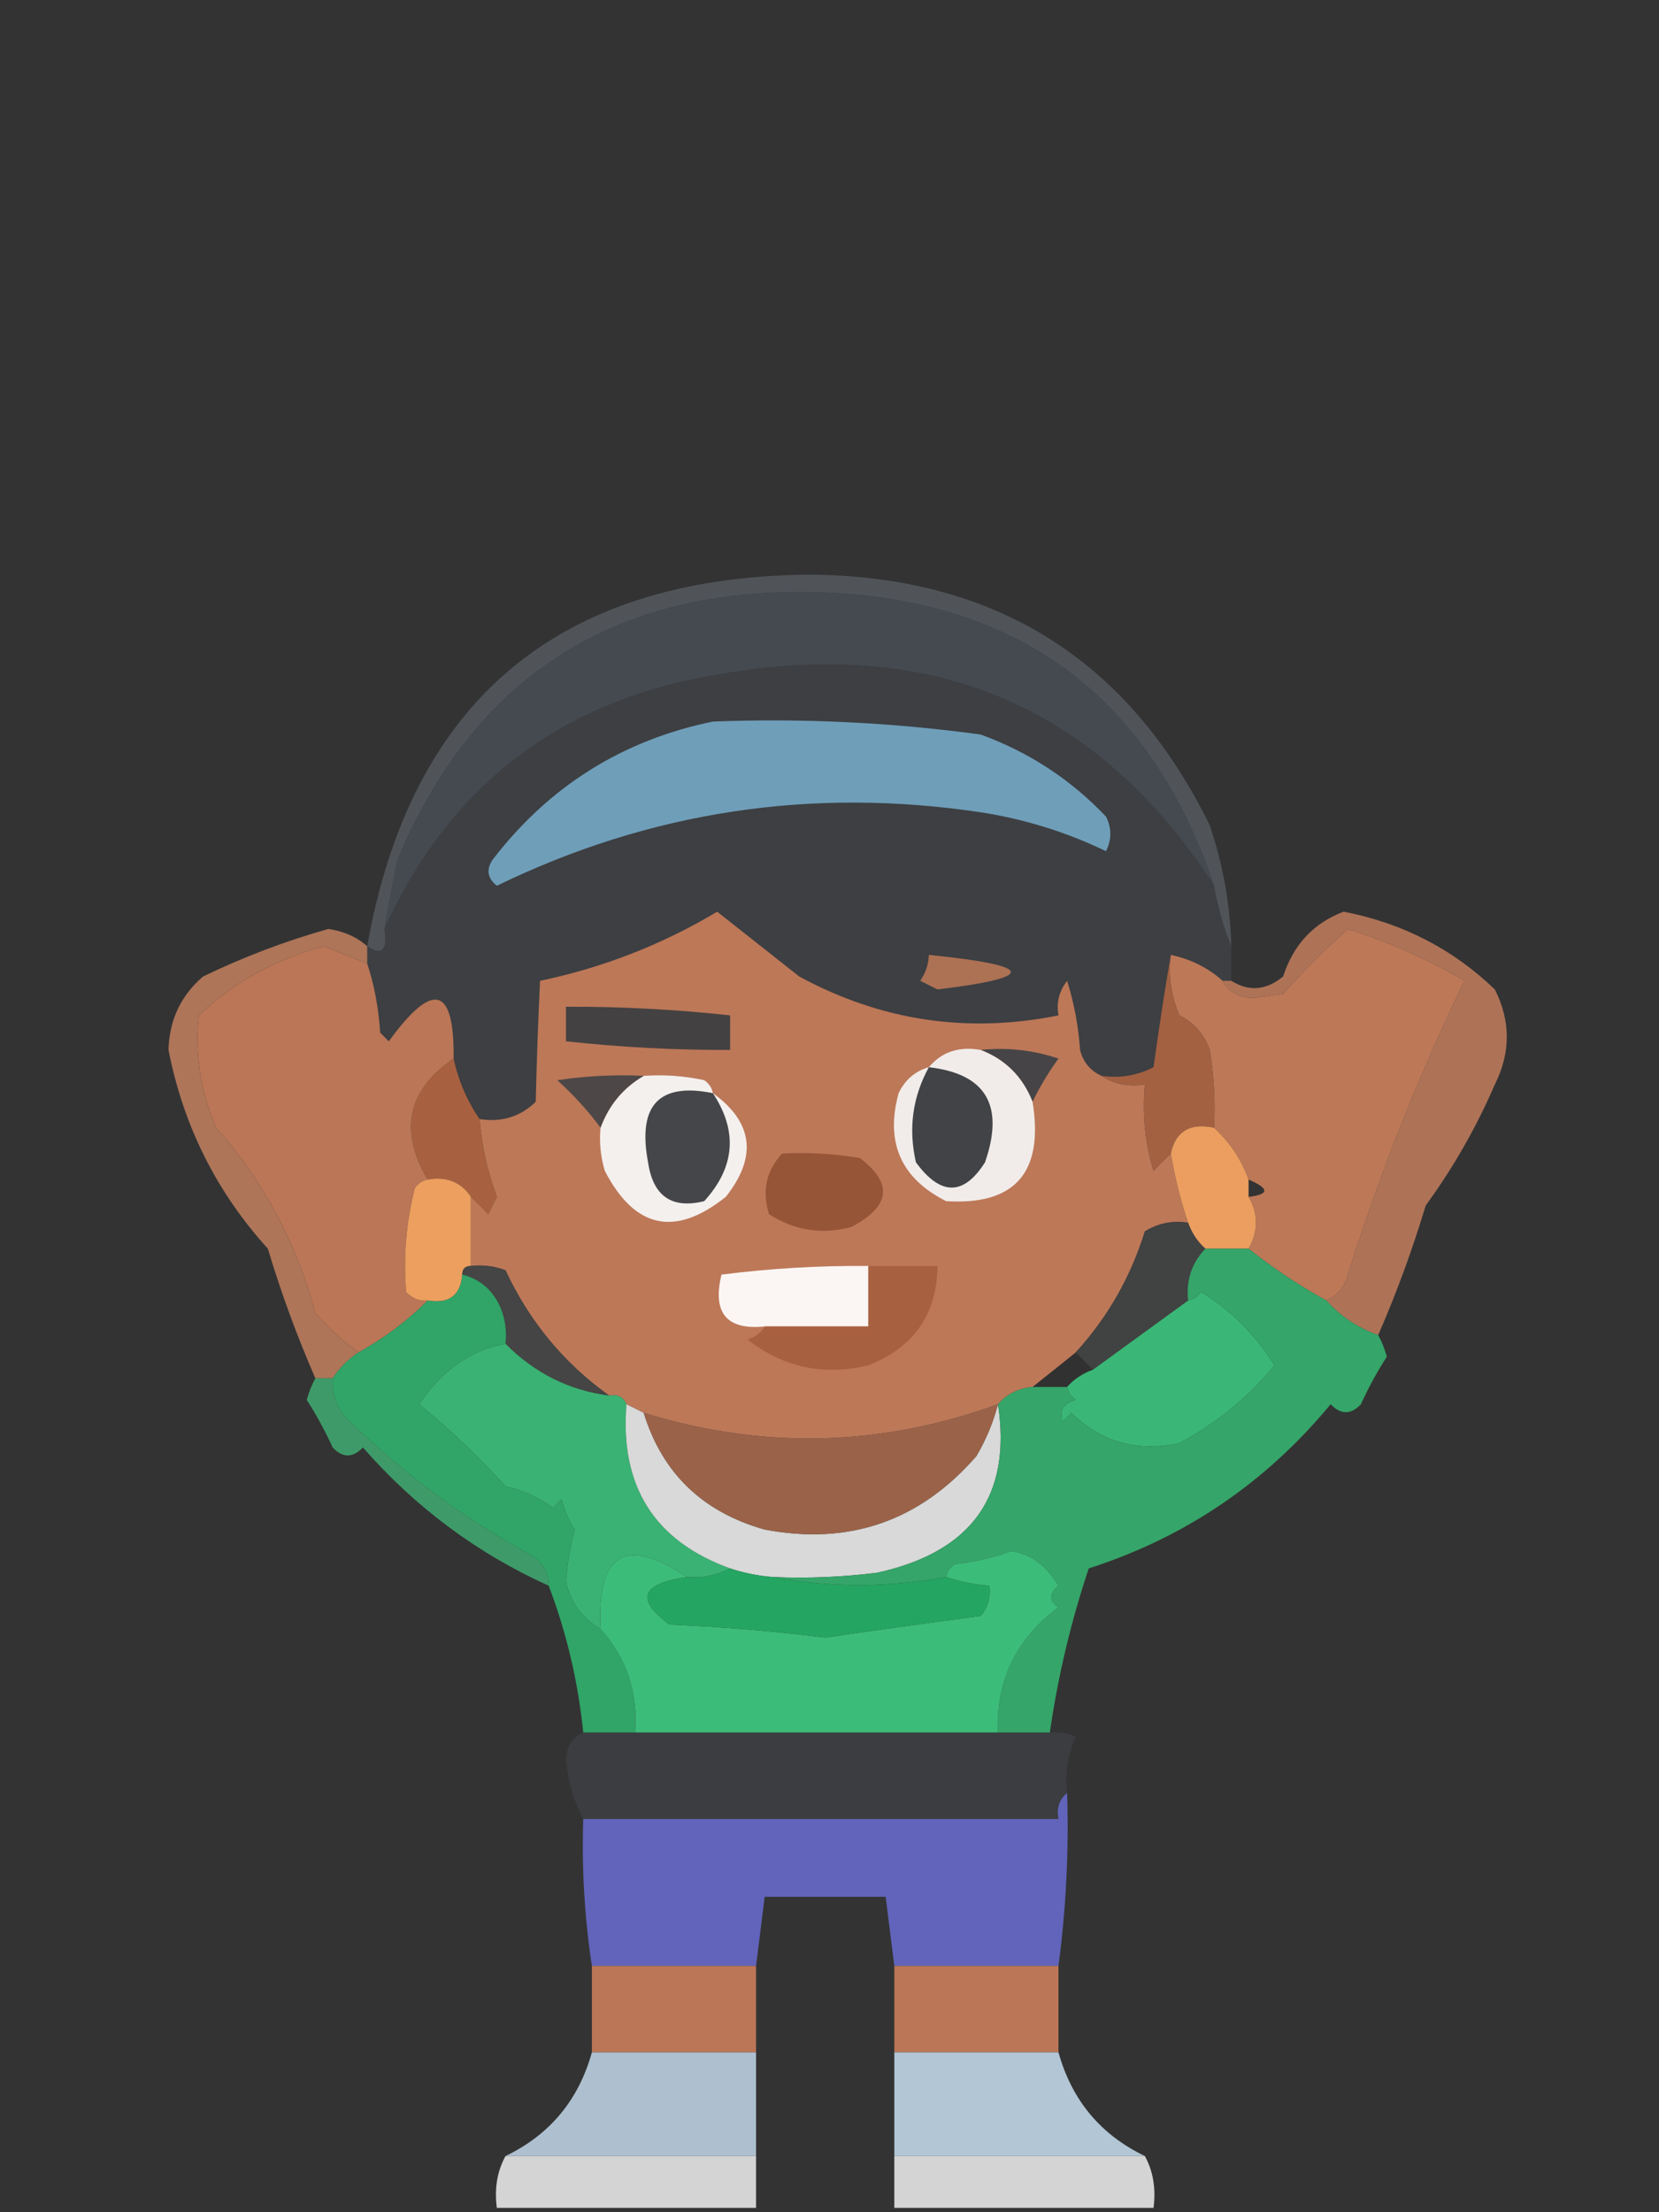 <?xml version="1.0" encoding="UTF-8"?>
<!DOCTYPE svg PUBLIC "-//W3C//DTD SVG 1.1//EN" "http://www.w3.org/Graphics/SVG/1.1/DTD/svg11.dtd">
<svg xmlns="http://www.w3.org/2000/svg" version="1.1" width="192px" height="256px" style="shape-rendering:geometricPrecision; text-rendering:geometricPrecision; image-rendering:optimizeQuality; fill-rule:evenodd; clip-rule:evenodd" xmlns:xlink="http://www.w3.org/1999/xlink">
<rect width="100%" height="100%" fill="#333333" stroke="none"/>
<g><path style="opacity:0.969" fill="#52565b" d="M 142.5,109.5 C 141.593,107.343 140.927,105.01 140.5,102.5C 132.991,80.218 117.325,68.884 93.5,68.5C 70.619,68.241 54.786,78.574 46,99.5C 45.433,102.168 44.933,104.834 44.5,107.5C 44.869,109.993 44.203,110.66 42.5,109.5C 47.525,81.153 64.525,66.819 93.5,66.5C 115.07,66.592 130.57,76.259 140,95.5C 141.542,100.045 142.376,104.711 142.5,109.5 Z"/></g>
<g><path style="opacity:1" fill="#454a51" d="M 140.5,102.5 C 127.143,81.874 108.143,73.708 83.5,78C 65.116,80.903 52.116,90.737 44.5,107.5C 44.933,104.834 45.433,102.168 46,99.5C 54.786,78.574 70.619,68.241 93.5,68.5C 117.325,68.884 132.991,80.218 140.5,102.5 Z"/></g>
<g><path style="opacity:1" fill="#3d3f42" d="M 140.5,102.5 C 140.927,105.01 141.593,107.343 142.5,109.5C 142.5,110.833 142.5,112.167 142.5,113.5C 142.167,113.5 141.833,113.5 141.5,113.5C 139.819,111.992 137.819,110.992 135.5,110.5C 134.78,114.7 134.114,119.033 133.5,123.5C 131.604,124.466 129.604,124.799 127.5,124.5C 126.21,123.942 125.377,122.942 125,121.5C 124.818,118.774 124.318,116.107 123.5,113.5C 122.571,114.689 122.238,116.022 122.5,117.5C 111.951,119.627 101.951,118.127 92.5,113C 89.322,110.486 86.156,107.986 83,105.5C 76.644,109.301 69.811,111.968 62.5,113.5C 62.278,118.096 62.112,122.762 62,127.5C 60.211,129.229 58.044,129.896 55.5,129.5C 54.051,127.389 53.051,125.056 52.5,122.5C 52.6,114.124 50.1,113.457 45,120.5C 44.667,120.167 44.333,119.833 44,119.5C 43.817,116.635 43.317,113.969 42.5,111.5C 42.5,110.833 42.5,110.167 42.5,109.5C 44.203,110.66 44.869,109.993 44.5,107.5C 52.116,90.737 65.116,80.903 83.5,78C 108.143,73.708 127.143,81.874 140.5,102.5 Z"/></g>
<g><path style="opacity:1" fill="#6f9eb9" d="M 82.5,83.5 C 92.898,83.101 103.232,83.601 113.5,85C 119.106,87.049 123.94,90.216 128,94.5C 128.667,95.833 128.667,97.167 128,98.5C 123.395,96.281 118.561,94.781 113.5,94C 93.886,91.06 75.219,93.894 57.5,102.5C 56.417,101.635 56.251,100.635 57,99.5C 63.541,90.983 72.041,85.649 82.5,83.5 Z"/></g>
<g><path style="opacity:1" fill="#bd7858" d="M 127.5,124.5 C 128.919,125.451 130.585,125.784 132.5,125.5C 132.18,128.898 132.513,132.232 133.5,135.5C 134.182,134.757 134.849,134.091 135.5,133.5C 135.963,136.221 136.629,138.888 137.5,141.5C 135.712,141.215 134.045,141.548 132.5,142.5C 130.847,147.814 128.18,152.481 124.5,156.5C 122.809,157.864 121.142,159.197 119.5,160.5C 117.847,160.66 116.514,161.326 115.5,162.5C 101.968,167.422 88.301,167.756 74.5,163.5C 73.833,163.167 73.167,162.833 72.5,162.5C 72.158,161.662 71.492,161.328 70.5,161.5C 65.263,157.756 61.263,152.923 58.5,147C 57.207,146.51 55.873,146.343 54.5,146.5C 54.5,143.833 54.5,141.167 54.5,138.5C 55.151,139.091 55.818,139.757 56.5,140.5C 56.833,139.833 57.167,139.167 57.5,138.5C 56.414,135.58 55.748,132.58 55.5,129.5C 58.044,129.896 60.211,129.229 62,127.5C 62.112,122.762 62.278,118.096 62.5,113.5C 69.811,111.968 76.644,109.301 83,105.5C 86.156,107.986 89.322,110.486 92.5,113C 101.951,118.127 111.951,119.627 122.5,117.5C 122.238,116.022 122.571,114.689 123.5,113.5C 124.318,116.107 124.818,118.774 125,121.5C 125.377,122.942 126.21,123.942 127.5,124.5 Z"/></g>
<g><path style="opacity:1" fill="#bc7857" d="M 153.5,150.5 C 150.32,148.745 147.32,146.745 144.5,144.5C 145.641,142.451 145.641,140.451 144.5,138.5C 146.933,138.214 146.933,137.548 144.5,136.5C 143.675,134.19 142.342,132.19 140.5,130.5C 140.665,127.482 140.498,124.482 140,121.5C 139.363,119.697 138.197,118.364 136.5,117.5C 135.526,115.257 135.192,112.924 135.5,110.5C 137.819,110.992 139.819,111.992 141.5,113.5C 142.152,114.725 143.319,115.392 145,115.5C 146.167,115.333 147.333,115.167 148.5,115C 150.907,112.298 153.407,109.798 156,107.5C 160.862,109.05 165.362,111.05 169.5,113.5C 164.207,124.434 159.707,135.768 156,147.5C 155.623,148.942 154.79,149.942 153.5,150.5 Z"/></g>
<g><path style="opacity:1" fill="#ba7656" d="M 42.5,111.5 C 43.317,113.969 43.817,116.635 44,119.5C 44.333,119.833 44.667,120.167 45,120.5C 50.1,113.457 52.6,114.124 52.5,122.5C 47.165,126.172 46.165,130.838 49.5,136.5C 48.883,136.611 48.383,136.944 48,137.5C 47.002,141.473 46.669,145.473 47,149.5C 47.671,150.252 48.504,150.586 49.5,150.5C 47.14,152.853 44.474,154.853 41.5,156.5C 39.729,155.235 38.062,153.735 36.5,152C 34.326,143.857 30.493,136.69 25,130.5C 23.199,126.309 22.532,121.975 23,117.5C 27.114,113.621 31.947,110.954 37.5,109.5C 39.196,110.174 40.862,110.841 42.5,111.5 Z"/></g>
<g><path style="opacity:1" fill="#ad7154" d="M 107.5,110.5 C 119.811,111.75 120.144,113.083 108.5,114.5C 107.833,114.167 107.167,113.833 106.5,113.5C 107.127,112.583 107.461,111.583 107.5,110.5 Z"/></g>
<g><path style="opacity:1" fill="#444142" d="M 65.5,116.5 C 71.857,116.476 78.19,116.81 84.5,117.5C 84.5,118.833 84.5,120.167 84.5,121.5C 78.143,121.524 71.81,121.19 65.5,120.5C 65.5,119.167 65.5,117.833 65.5,116.5 Z"/></g>
<g><path style="opacity:1" fill="#a46142" d="M 135.5,110.5 C 135.192,112.924 135.526,115.257 136.5,117.5C 138.197,118.364 139.363,119.697 140,121.5C 140.498,124.482 140.665,127.482 140.5,130.5C 137.715,129.916 136.048,130.916 135.5,133.5C 134.849,134.091 134.182,134.757 133.5,135.5C 132.513,132.232 132.18,128.898 132.5,125.5C 130.585,125.784 128.919,125.451 127.5,124.5C 129.604,124.799 131.604,124.466 133.5,123.5C 134.114,119.033 134.78,114.7 135.5,110.5 Z"/></g>
<g><path style="opacity:1" fill="#464446" d="M 113.5,121.5 C 116.572,121.183 119.572,121.516 122.5,122.5C 121.304,124.145 120.304,125.811 119.5,127.5C 118.36,124.605 116.36,122.605 113.5,121.5 Z"/></g>
<g><path style="opacity:1" fill="#f1ecea" d="M 113.5,121.5 C 116.36,122.605 118.36,124.605 119.5,127.5C 120.825,135.665 117.491,139.498 109.5,139C 104.268,136.367 102.435,132.201 104,126.5C 104.759,124.937 105.926,123.937 107.5,123.5C 108.99,121.72 110.99,121.054 113.5,121.5 Z"/></g>
<g><path style="opacity:1" fill="#a86140" d="M 52.5,122.5 C 53.051,125.056 54.051,127.389 55.5,129.5C 55.748,132.58 56.414,135.58 57.5,138.5C 57.167,139.167 56.833,139.833 56.5,140.5C 55.818,139.757 55.151,139.091 54.5,138.5C 53.365,136.787 51.698,136.12 49.5,136.5C 46.165,130.838 47.165,126.172 52.5,122.5 Z"/></g>
<g><path style="opacity:1" fill="#f4f0ee" d="M 74.5,124.5 C 76.857,124.337 79.19,124.503 81.5,125C 82.056,125.383 82.389,125.883 82.5,126.5C 87.166,129.866 87.666,133.866 84,138.5C 78.131,143.188 73.464,142.188 70,135.5C 69.507,133.866 69.34,132.199 69.5,130.5C 70.474,127.865 72.14,125.865 74.5,124.5 Z"/></g>
<g><path style="opacity:1" fill="#414346" d="M 107.5,123.5 C 114.109,124.258 116.276,127.925 114,134.5C 111.525,138.405 108.858,138.405 106,134.5C 105.112,130.598 105.612,126.931 107.5,123.5 Z"/></g>
<g><path style="opacity:1" fill="#4d4847" d="M 74.5,124.5 C 72.14,125.865 70.474,127.865 69.5,130.5C 68.069,128.563 66.402,126.73 64.5,125C 67.817,124.502 71.15,124.335 74.5,124.5 Z"/></g>
<g><path style="opacity:1" fill="#454649" d="M 82.5,126.5 C 85.408,130.898 85.075,135.064 81.5,139C 77.747,139.926 75.58,138.426 75,134.5C 73.763,127.908 76.263,125.241 82.5,126.5 Z"/></g>
<g><path style="opacity:1" fill="#ae7357" d="M 159.5,154.5 C 157.147,153.66 155.147,152.326 153.5,150.5C 154.79,149.942 155.623,148.942 156,147.5C 159.707,135.768 164.207,124.434 169.5,113.5C 165.362,111.05 160.862,109.05 156,107.5C 153.407,109.798 150.907,112.298 148.5,115C 147.333,115.167 146.167,115.333 145,115.5C 143.319,115.392 142.152,114.725 141.5,113.5C 141.833,113.5 142.167,113.5 142.5,113.5C 144.544,114.778 146.544,114.612 148.5,113C 149.69,109.314 152.023,106.814 155.5,105.5C 162.307,106.819 168.14,109.819 173,114.5C 174.845,118.143 174.845,121.809 173,125.5C 170.839,130.492 168.172,135.159 165,139.5C 163.453,144.644 161.62,149.644 159.5,154.5 Z"/></g>
<g><path style="opacity:1" fill="#ae7559" d="M 42.5,109.5 C 42.5,110.167 42.5,110.833 42.5,111.5C 40.862,110.841 39.196,110.174 37.5,109.5C 31.947,110.954 27.114,113.621 23,117.5C 22.532,121.975 23.199,126.309 25,130.5C 30.493,136.69 34.326,143.857 36.5,152C 38.062,153.735 39.729,155.235 41.5,156.5C 40.306,157.272 39.306,158.272 38.5,159.5C 37.833,159.5 37.167,159.5 36.5,159.5C 34.38,154.644 32.547,149.644 31,144.5C 25.047,137.928 21.214,130.261 19.5,121.5C 19.592,118.047 20.925,115.214 23.5,113C 28.197,110.732 33.031,108.898 38,107.5C 39.787,107.759 41.287,108.425 42.5,109.5 Z"/></g>
<g><path style="opacity:1" fill="#eb9e5f" d="M 140.5,130.5 C 142.342,132.19 143.675,134.19 144.5,136.5C 144.5,137.167 144.5,137.833 144.5,138.5C 145.641,140.451 145.641,142.451 144.5,144.5C 142.833,144.5 141.167,144.5 139.5,144.5C 138.599,143.71 137.932,142.71 137.5,141.5C 136.629,138.888 135.963,136.221 135.5,133.5C 136.048,130.916 137.715,129.916 140.5,130.5 Z"/></g>
<g><path style="opacity:1" fill="#965536" d="M 90.5,133.5 C 93.518,133.335 96.518,133.502 99.5,134C 103.4,136.951 103.067,139.618 98.5,142C 95.084,142.893 91.917,142.393 89,140.5C 88.167,137.829 88.667,135.496 90.5,133.5 Z"/></g>
<g><path style="opacity:1" fill="#ec9f5f" d="M 49.5,136.5 C 51.698,136.12 53.365,136.787 54.5,138.5C 54.5,141.167 54.5,143.833 54.5,146.5C 53.833,146.5 53.5,146.833 53.5,147.5C 53.306,149.912 51.973,150.912 49.5,150.5C 48.504,150.586 47.671,150.252 47,149.5C 46.669,145.473 47.002,141.473 48,137.5C 48.383,136.944 48.883,136.611 49.5,136.5 Z"/></g>
<g><path style="opacity:1" fill="#414242" d="M 137.5,141.5 C 137.932,142.71 138.599,143.71 139.5,144.5C 137.919,146.142 137.253,148.142 137.5,150.5C 133.833,153.167 130.167,155.833 126.5,158.5C 125.833,157.833 125.167,157.167 124.5,156.5C 128.18,152.481 130.847,147.814 132.5,142.5C 134.045,141.548 135.712,141.215 137.5,141.5 Z"/></g>
<g><path style="opacity:1" fill="#fbf6f4" d="M 100.5,146.5 C 100.5,148.833 100.5,151.167 100.5,153.5C 96.5,153.5 92.5,153.5 88.5,153.5C 84.092,153.938 82.425,151.938 83.5,147.5C 89.138,146.78 94.804,146.447 100.5,146.5 Z"/></g>
<g><path style="opacity:1" fill="#a86140" d="M 100.5,146.5 C 103.167,146.5 105.833,146.5 108.5,146.5C 108.447,152.067 105.78,155.901 100.5,158C 95.306,159.242 90.64,158.242 86.5,155C 87.416,154.722 88.082,154.222 88.5,153.5C 92.5,153.5 96.5,153.5 100.5,153.5C 100.5,151.167 100.5,148.833 100.5,146.5 Z"/></g>
<g><path style="opacity:1" fill="#444544" d="M 53.5,147.5 C 53.5,146.833 53.833,146.5 54.5,146.5C 55.873,146.343 57.207,146.51 58.5,147C 61.263,152.923 65.263,157.756 70.5,161.5C 65.871,160.898 61.871,158.898 58.5,155.5C 58.657,154.127 58.49,152.793 58,151.5C 57.124,149.365 55.624,148.031 53.5,147.5 Z"/></g>
<g><path style="opacity:1" fill="#3ab776" d="M 123.5,160.5 C 124.29,159.599 125.29,158.932 126.5,158.5C 130.167,155.833 133.833,153.167 137.5,150.5C 138.117,150.389 138.617,150.056 139,149.5C 142.512,151.679 145.346,154.512 147.5,158C 144.475,161.682 140.809,164.682 136.5,167C 131.584,168.05 127.417,166.883 124,163.5C 123.667,163.833 123.333,164.167 123,164.5C 122.544,163.256 123.044,162.423 124.5,162C 123.944,161.617 123.611,161.117 123.5,160.5 Z"/></g>
<g><path style="opacity:0.043" fill="#151615" d="M 124.5,156.5 C 125.167,157.167 125.833,157.833 126.5,158.5C 125.29,158.932 124.29,159.599 123.5,160.5C 122.167,160.5 120.833,160.5 119.5,160.5C 121.142,159.197 122.809,157.864 124.5,156.5 Z"/></g>
<g><path style="opacity:1" fill="#3ab273" d="M 58.5,155.5 C 61.871,158.898 65.871,160.898 70.5,161.5C 71.492,161.328 72.158,161.662 72.5,162.5C 71.733,171.986 75.733,178.319 84.5,181.5C 82.958,182.301 81.291,182.634 79.5,182.5C 72.391,177.727 69.058,179.727 69.5,188.5C 67.365,187.297 66.032,185.463 65.5,183C 65.647,181.026 65.981,179.026 66.5,177C 65.809,175.933 65.309,174.766 65,173.5C 64.667,173.833 64.333,174.167 64,174.5C 62.352,173.283 60.519,172.45 58.5,172C 55.442,168.62 52.109,165.454 48.5,162.5C 51.173,158.551 54.506,156.218 58.5,155.5 Z"/></g>
<g><path style="opacity:1" fill="#30a567" d="M 53.5,147.5 C 55.624,148.031 57.124,149.365 58,151.5C 58.49,152.793 58.657,154.127 58.5,155.5C 54.506,156.218 51.173,158.551 48.5,162.5C 52.109,165.454 55.442,168.62 58.5,172C 60.519,172.45 62.352,173.283 64,174.5C 64.333,174.167 64.667,173.833 65,173.5C 65.309,174.766 65.809,175.933 66.5,177C 65.981,179.026 65.647,181.026 65.5,183C 66.032,185.463 67.365,187.297 69.5,188.5C 72.529,191.901 73.862,195.901 73.5,200.5C 71.5,200.5 69.5,200.5 67.5,200.5C 66.913,194.632 65.579,188.966 63.5,183.5C 63.489,181.983 62.823,180.816 61.5,180C 53.767,175.758 46.767,170.591 40.5,164.5C 39.05,163.15 38.383,161.484 38.5,159.5C 39.306,158.272 40.306,157.272 41.5,156.5C 44.474,154.853 47.14,152.853 49.5,150.5C 51.973,150.912 53.306,149.912 53.5,147.5 Z"/></g>
<g><path style="opacity:1" fill="#d8d9d8" d="M 72.5,162.5 C 73.167,162.833 73.833,163.167 74.5,163.5C 76.649,170.48 81.316,174.98 88.5,177C 98.287,178.857 106.453,176.024 113,168.5C 114.122,166.593 114.955,164.593 115.5,162.5C 117.114,173.107 112.447,179.607 101.5,182C 97.514,182.499 93.514,182.666 89.5,182.5C 87.784,182.371 86.117,182.038 84.5,181.5C 75.733,178.319 71.733,171.986 72.5,162.5 Z"/></g>
<g><path style="opacity:1" fill="#9a6349" d="M 115.5,162.5 C 114.955,164.593 114.122,166.593 113,168.5C 106.453,176.024 98.287,178.857 88.5,177C 81.316,174.98 76.649,170.48 74.5,163.5C 88.301,167.756 101.968,167.422 115.5,162.5 Z"/></g>
<g><path style="opacity:0.96" fill="#3f9f6b" d="M 36.5,159.5 C 37.167,159.5 37.833,159.5 38.5,159.5C 38.383,161.484 39.05,163.15 40.5,164.5C 46.767,170.591 53.767,175.758 61.5,180C 62.823,180.816 63.489,181.983 63.5,183.5C 55.233,179.769 48.067,174.436 42,167.5C 40.817,168.731 39.651,168.731 38.5,167.5C 37.62,165.571 36.62,163.737 35.5,162C 35.743,161.098 36.077,160.265 36.5,159.5 Z"/></g>
<g><path style="opacity:1" fill="#35a569" d="M 139.5,144.5 C 141.167,144.5 142.833,144.5 144.5,144.5C 147.32,146.745 150.32,148.745 153.5,150.5C 155.147,152.326 157.147,153.66 159.5,154.5C 159.923,155.265 160.257,156.098 160.5,157C 159.38,158.737 158.38,160.571 157.5,162.5C 156.349,163.731 155.183,163.731 154,162.5C 146.491,171.583 137.158,177.916 126,181.5C 123.921,187.738 122.421,194.071 121.5,200.5C 119.5,200.5 117.5,200.5 115.5,200.5C 115.244,194.51 117.577,189.677 122.5,186C 121.359,185.259 121.359,184.425 122.5,183.5C 121.071,181.122 119.238,179.788 117,179.5C 114.931,180.264 112.764,180.764 110.5,181C 109.944,181.383 109.611,181.883 109.5,182.5C 102.691,183.732 96.024,183.732 89.5,182.5C 93.514,182.666 97.514,182.499 101.5,182C 112.447,179.607 117.114,173.107 115.5,162.5C 116.514,161.326 117.847,160.66 119.5,160.5C 120.833,160.5 122.167,160.5 123.5,160.5C 123.611,161.117 123.944,161.617 124.5,162C 123.044,162.423 122.544,163.256 123,164.5C 123.333,164.167 123.667,163.833 124,163.5C 127.417,166.883 131.584,168.05 136.5,167C 140.809,164.682 144.475,161.682 147.5,158C 145.346,154.512 142.512,151.679 139,149.5C 138.617,150.056 138.117,150.389 137.5,150.5C 137.253,148.142 137.919,146.142 139.5,144.5 Z"/></g>
<g><path style="opacity:1" fill="#3cbc79" d="M 79.5,182.5 C 74.175,183.264 73.508,185.097 77.5,188C 83.53,188.252 89.53,188.752 95.5,189.5C 101.49,188.631 107.49,187.797 113.5,187C 114.337,185.989 114.67,184.822 114.5,183.5C 112.784,183.371 111.117,183.038 109.5,182.5C 109.611,181.883 109.944,181.383 110.5,181C 112.764,180.764 114.931,180.264 117,179.5C 119.238,179.788 121.071,181.122 122.5,183.5C 121.359,184.425 121.359,185.259 122.5,186C 117.577,189.677 115.244,194.51 115.5,200.5C 101.5,200.5 87.5,200.5 73.5,200.5C 73.862,195.901 72.529,191.901 69.5,188.5C 69.058,179.727 72.391,177.727 79.5,182.5 Z"/></g>
<g><path style="opacity:1" fill="#24a561" d="M 84.5,181.5 C 86.117,182.038 87.784,182.371 89.5,182.5C 96.024,183.732 102.691,183.732 109.5,182.5C 111.117,183.038 112.784,183.371 114.5,183.5C 114.67,184.822 114.337,185.989 113.5,187C 107.49,187.797 101.49,188.631 95.5,189.5C 89.53,188.752 83.53,188.252 77.5,188C 73.508,185.097 74.175,183.264 79.5,182.5C 81.291,182.634 82.958,182.301 84.5,181.5 Z"/></g>
<g><path style="opacity:1" fill="#3b3d40" d="M 67.5,200.5 C 69.5,200.5 71.5,200.5 73.5,200.5C 87.5,200.5 101.5,200.5 115.5,200.5C 117.5,200.5 119.5,200.5 121.5,200.5C 122.552,200.351 123.552,200.517 124.5,201C 123.577,203.041 123.244,205.208 123.5,207.5C 122.596,208.209 122.263,209.209 122.5,210.5C 104.167,210.5 85.833,210.5 67.5,210.5C 66.391,208.414 65.724,206.08 65.5,203.5C 65.64,201.97 66.306,200.97 67.5,200.5 Z"/></g>
<g><path style="opacity:1" fill="#6164ba" d="M 123.5,207.5 C 123.713,214.211 123.38,220.877 122.5,227.5C 116.167,227.5 109.833,227.5 103.5,227.5C 103.167,224.833 102.833,222.167 102.5,219.5C 97.833,219.5 93.167,219.5 88.5,219.5C 88.167,222.167 87.833,224.833 87.5,227.5C 81.167,227.5 74.833,227.5 68.5,227.5C 67.646,221.879 67.313,216.212 67.5,210.5C 85.833,210.5 104.167,210.5 122.5,210.5C 122.263,209.209 122.596,208.209 123.5,207.5 Z"/></g>
<g><path style="opacity:1" fill="#ba7656" d="M 68.5,227.5 C 74.833,227.5 81.167,227.5 87.5,227.5C 87.5,230.833 87.5,234.167 87.5,237.5C 81.167,237.5 74.833,237.5 68.5,237.5C 68.5,234.167 68.5,230.833 68.5,227.5 Z"/></g>
<g><path style="opacity:1" fill="#ba7656" d="M 103.5,227.5 C 109.833,227.5 116.167,227.5 122.5,227.5C 122.5,230.833 122.5,234.167 122.5,237.5C 116.167,237.5 109.833,237.5 103.5,237.5C 103.5,234.167 103.5,230.833 103.5,227.5 Z"/></g>
<g><path style="opacity:1" fill="#b2c6d5" d="M 103.5,237.5 C 109.833,237.5 116.167,237.5 122.5,237.5C 124.047,243.042 127.38,247.042 132.5,249.5C 122.833,249.5 113.167,249.5 103.5,249.5C 103.5,245.5 103.5,241.5 103.5,237.5 Z"/></g>
<g><path style="opacity:1" fill="#aec0cf" d="M 68.5,237.5 C 74.833,237.5 81.167,237.5 87.5,237.5C 87.5,241.5 87.5,245.5 87.5,249.5C 77.833,249.5 68.167,249.5 58.5,249.5C 63.62,247.042 66.953,243.042 68.5,237.5 Z"/></g>
<g><path style="opacity:0.995" fill="#d5d5d5" d="M 58.5,249.5 C 68.167,249.5 77.833,249.5 87.5,249.5C 87.5,251.5 87.5,253.5 87.5,255.5C 77.5,255.5 67.5,255.5 57.5,255.5C 57.205,253.265 57.539,251.265 58.5,249.5 Z"/></g>
<g><path style="opacity:0.995" fill="#d5d5d5" d="M 103.5,249.5 C 113.167,249.5 122.833,249.5 132.5,249.5C 133.461,251.265 133.795,253.265 133.5,255.5C 123.5,255.5 113.5,255.5 103.5,255.5C 103.5,253.5 103.5,251.5 103.5,249.5 Z"/></g>
</svg>
